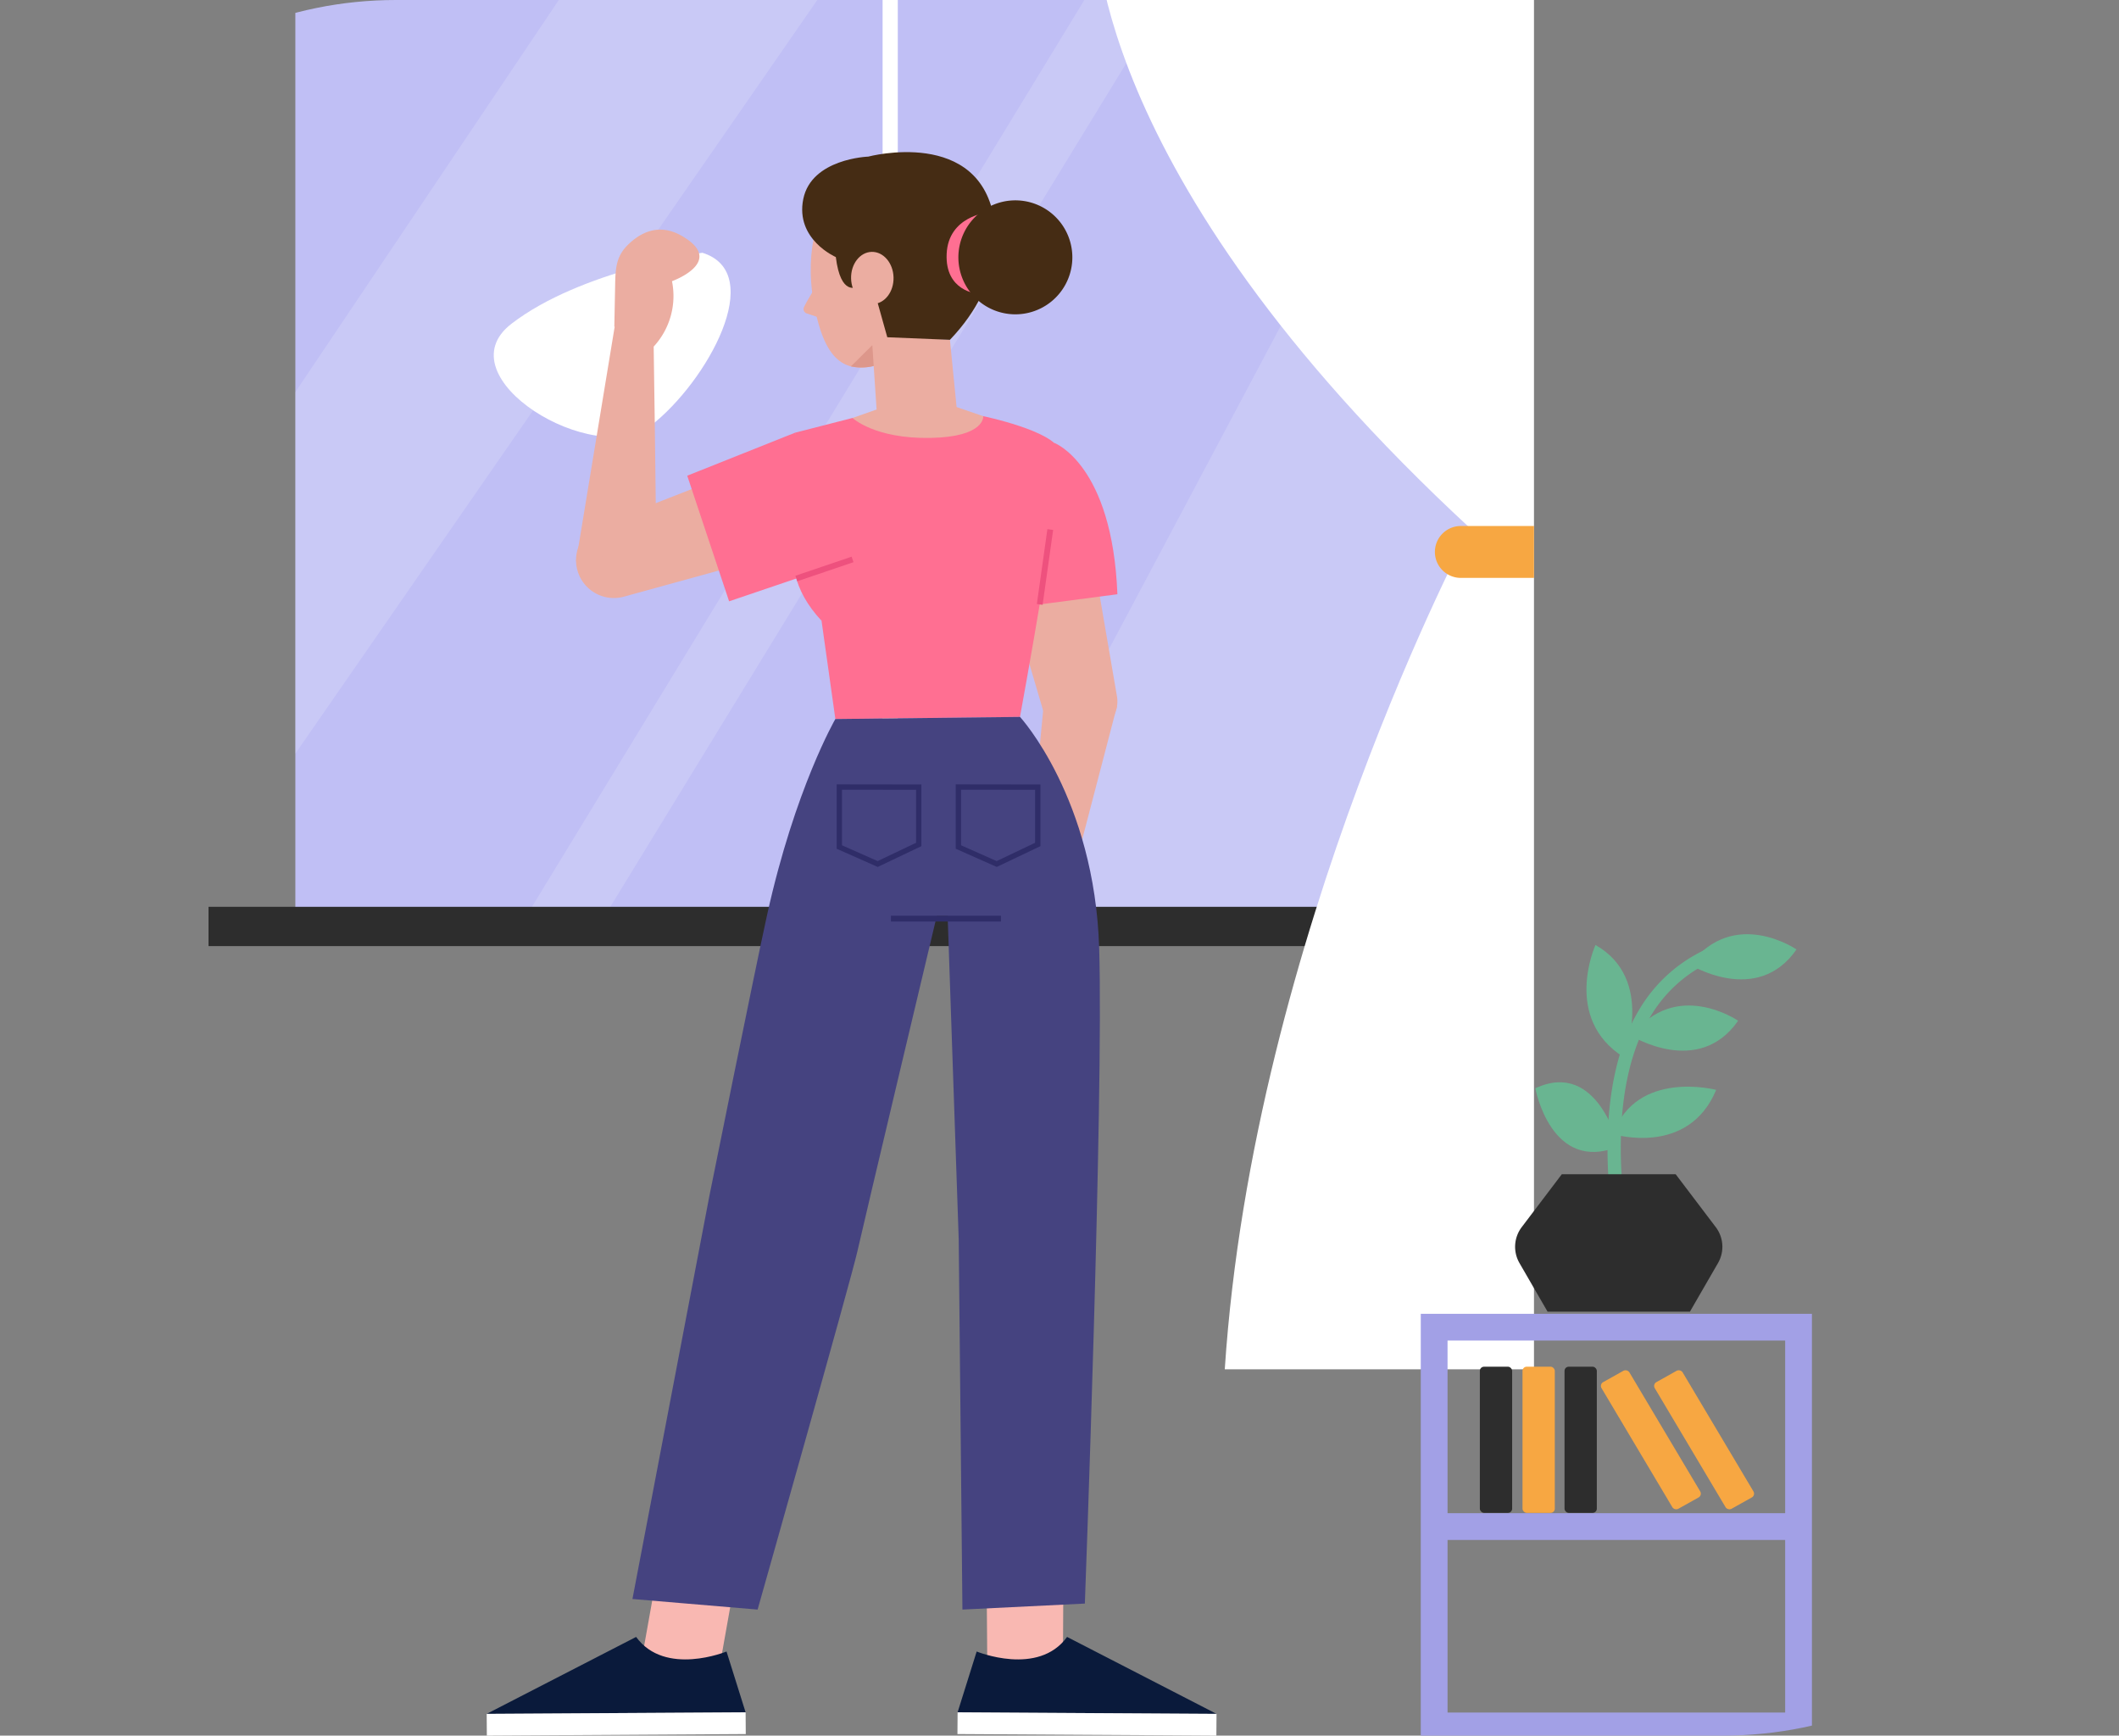 <svg xmlns="http://www.w3.org/2000/svg" xmlns:xlink="http://www.w3.org/1999/xlink" width="272.955" height="223.556" viewBox="0 0 272.955 223.556">
  <rect x="0" y="0" width="272.955" height="223.556" fill="#808080" stroke="none"/>
  <defs>
    <clipPath id="clip-path">
      <rect id="Rectangle_2199" data-name="Rectangle 2199" width="272.955" height="223.556" rx="51" transform="translate(13187.187 10577.006)" fill="#dfdeff"/>
    </clipPath>
  </defs>
  <g id="Mask_Group_59" data-name="Mask Group 59" transform="translate(-13187.187 -10577.006)" clip-path="url(#clip-path)">
    <g id="Group_4040" data-name="Group 4040" transform="translate(12754.513 10539.117)">
      <g id="Group_4032" data-name="Group 4032" transform="translate(459.534 27.883)">
        <g id="Group_4009" data-name="Group 4009">
          <g id="Group_4006" data-name="Group 4006" transform="translate(11.184 6.544)">
            <g id="Group_4005" data-name="Group 4005">
              <rect id="Rectangle_2193" data-name="Rectangle 2193" width="151.071" height="123.855" fill="#c0bff5"/>
              <path id="Path_4981" data-name="Path 4981" d="M505.861,33.772,469.6,87.736v46.569L539.234,33.772Z" transform="translate(-469.599 -33.772)" fill="#fff" opacity="0.15"/>
              <path id="Path_4982" data-name="Path 4982" d="M570.528,33.772,494.915,157.888H505L580.919,33.772Z" transform="translate(-466.784 -33.772)" fill="#fff" opacity="0.15"/>
              <path id="Path_4983" data-name="Path 4983" d="M612.152,33.772,546.206,157.888l65.945-.261Z" transform="translate(-461.081 -33.772)" fill="#fff" opacity="0.15"/>
            </g>
            <line id="Line_176" data-name="Line 176" y2="124.116" transform="translate(76.624)" fill="none" stroke="#fff" stroke-miterlimit="10" stroke-width="1.958"/>
          </g>
          <g id="Group_4008" data-name="Group 4008">
            <rect id="Rectangle_2194" data-name="Rectangle 2194" width="169.628" height="5.06" transform="translate(0 126.808)" fill="#2d2d2d"/>
            <g id="Group_4007" data-name="Group 4007" transform="translate(114.269)">
              <path id="Path_4984" data-name="Path 4984" d="M562.371,27.883c.031.03-1.778,31.783,48.262,78.062,0,0-27.941,52.336-31.627,108.318h39.832V27.883Z" transform="translate(-562.369 -27.883)" fill="#fff"/>
              <path id="Path_4985" data-name="Path 4985" d="M614.466,104.544H605.04A3.343,3.343,0,0,1,601.7,101.2h0a3.343,3.343,0,0,1,3.342-3.342h9.425Z" transform="translate(-557.995 -20.102)" fill="#f7a742"/>
            </g>
            <line id="Line_177" data-name="Line 177" x2="181.255" transform="translate(0 0)" fill="none" stroke="#2d2d2d" stroke-miterlimit="10" stroke-width="1.066"/>
          </g>
        </g>
        <g id="Group_4031" data-name="Group 4031" transform="translate(35.829 29.598)">
          <g id="Group_4021" data-name="Group 4021" transform="translate(0.92 9.987)">
            <g id="Group_4014" data-name="Group 4014" transform="translate(61.876 27.472)">
              <g id="Group_4011" data-name="Group 4011" transform="translate(0 32.947)">
                <g id="Group_4010" data-name="Group 4010">
                  <path id="Path_4986" data-name="Path 4986" d="M556.692,117.88c-.156.831-2.564,27.674-2.564,27.674l4.91.1,7-26.808Z" transform="translate(-547.641 -117.88)" fill="#ebada1"/>
                  <path id="Path_4987" data-name="Path 4987" d="M559.83,142.817l-.433,4.48c-.189,1.956-.287,3.439-1.957,4.737a5.909,5.909,0,0,1-7.063.651c-5.519-3.287,1.653-5.11,1.653-5.11s-.928-3.889,2.892-7.341Z" transform="translate(-548.29 -115.394)" fill="#ebada1"/>
                </g>
              </g>
              <g id="Group_4013" data-name="Group 4013" transform="translate(3.128)">
                <g id="Group_4012" data-name="Group 4012" transform="translate(0 13.297)">
                  <path id="Path_4988" data-name="Path 4988" d="M556.837,121.289,551.105,101.8l11.944-1.6,3.321,19.334c.478,2.784-2.1,5.231-5.244,4.986h0A4.756,4.756,0,0,1,556.837,121.289Z" transform="translate(-551.105 -100.196)" fill="#ebada1"/>
                </g>
                <path id="Path_4989" data-name="Path 4989" d="M558.018,88.23s7.469,2.794,8.114,19.491l-12.365,1.622Z" transform="translate(-550.809 -88.23)" fill="#ff6f92"/>
              </g>
            </g>
            <g id="Group_4015" data-name="Group 4015" transform="translate(38.589 24.024)">
              <path id="Path_4990" data-name="Path 4990" d="M551.768,85.127s9.117,1.9,9.845,4.438-5.113,34.3-5.113,34.3l-23.781.273-5.19-36.88,7.4-1.9Z" transform="translate(-527.311 -85.127)" fill="#ff6f92"/>
              <line id="Line_178" data-name="Line 178" y1="9.649" x2="1.358" transform="translate(31.733 14.603)" fill="none" stroke="#ee517e" stroke-miterlimit="10" stroke-width="0.748"/>
              <path id="Path_4991" data-name="Path 4991" d="M530.082,95.213s-6.735,6.965.879,15.149Z" transform="translate(-527.333 -84.006)" fill="#ff6f92"/>
            </g>
            <g id="Group_4020" data-name="Group 4020">
              <g id="Group_4017" data-name="Group 4017" transform="translate(10.592 26.154)">
                <path id="Path_4992" data-name="Path 4992" d="M505.237,98.561l21.048-8.235,3.176,11.654-21.156,5.82a4.875,4.875,0,0,1-6.165-4.558h0A4.874,4.874,0,0,1,505.237,98.561Z" transform="translate(-502.138 -86.679)" fill="#ebada1"/>
                <g id="Group_4016" data-name="Group 4016" transform="translate(14.324)">
                  <path id="Path_4993" data-name="Path 4993" d="M528.92,87.044l-13.891,5.539,5.393,16.179,15.9-5.393Z" transform="translate(-515.029 -87.044)" fill="#ff6f92"/>
                  <line id="Line_179" data-name="Line 179" x1="7.242" y2="2.456" transform="translate(14.052 16.325)" fill="none" stroke="#ee517e" stroke-miterlimit="10" stroke-width="0.748"/>
                </g>
              </g>
              <g id="Group_4019" data-name="Group 4019">
                <path id="Path_4994" data-name="Path 4994" d="M519.471,66.187s-15.69,2.275-24.6,9.153,10.768,18.726,17.987,13.094S527.866,68.788,519.471,66.187Z" transform="translate(-492.606 -63.209)" fill="#fff"/>
                <g id="Group_4018" data-name="Group 4018" transform="translate(10.594)">
                  <path id="Path_4995" data-name="Path 4995" d="M512.43,103.3c.094-.942-.336-29.117-.336-29.117l-4.908.212-5.046,30.639Z" transform="translate(-502.14 -62.319)" fill="#ebada1"/>
                  <path id="Path_4996" data-name="Path 4996" d="M506.577,75.987l.1-5.043c.044-2.2.032-3.869,1.6-5.433,1.64-1.633,4.046-2.9,7-1.195,5.75,3.317-1.272,5.83-1.272,5.83a9.6,9.6,0,0,1-2.344,8.408Z" transform="translate(-501.647 -63.507)" fill="#ebada1"/>
                </g>
              </g>
            </g>
          </g>
          <g id="Group_4024" data-name="Group 4024" transform="translate(40.644)">
            <path id="Path_4997" data-name="Path 4997" d="M546.491,76.341l1.084,10.96-10.416-.263L536.4,75.691Z" transform="translate(-527.46 -52.165)" fill="#ebada1"/>
            <path id="Path_4998" data-name="Path 4998" d="M531.051,61.109s-2.75,4.485-1.27,12.338,4.356,8.912,8.719,7.627l4.118-6.306Z" transform="translate(-528.245 -53.787)" fill="#ebada1"/>
            <path id="Path_4999" data-name="Path 4999" d="M535.432,71.85s-2.118,1.316-2.744-3.812c0,0-5.252-2.261-4.193-7.476S536.86,55.1,536.86,55.1s14.511-3.863,16.27,8.355c0,0,1.69,7.487-5.745,15.241l-8.069-.33L537.5,71.884Z" transform="translate(-528.355 -54.519)" fill="#452c14"/>
            <g id="Group_4022" data-name="Group 4022" transform="translate(6.297 12.849)">
              <path id="Path_5000" data-name="Path 5000" d="M539.492,69.371c.047,1.855-1.139,3.388-2.649,3.427s-2.773-1.433-2.82-3.288,1.139-3.389,2.649-3.427S539.445,67.517,539.492,69.371Z" transform="translate(-534.022 -66.082)" fill="#ebada1"/>
            </g>
            <path id="Path_5001" data-name="Path 5001" d="M530.441,69.588c-.007.074-1.483,2.345-1.892,3.275a.589.589,0,0,0,.422.772l1.732.587Z" transform="translate(-528.338 -52.844)" fill="#ebada1"/>
            <path id="Path_5002" data-name="Path 5002" d="M546.645,83.785l4.383,1.5s.284,2.685-6.864,2.8-9.972-2.57-9.972-2.57l5.016-1.771Z" transform="translate(-527.706 -51.27)" fill="#ebada1"/>
            <g id="Group_4023" data-name="Group 4023" transform="translate(18.601 6.215)">
              <path id="Path_5003" data-name="Path 5003" d="M550.359,61.532s-5.026.449-5.255,5.3,3.962,5.138,3.962,5.138Z" transform="translate(-545.095 -59.955)" fill="#ff6f92"/>
              <path id="Path_5004" data-name="Path 5004" d="M546.5,66.7a7.34,7.34,0,1,0,8.053-6.549A7.341,7.341,0,0,0,546.5,66.7Z" transform="translate(-544.943 -60.113)" fill="#452c14"/>
            </g>
            <path id="Path_5005" data-name="Path 5005" d="M536.939,79.584l-.179-2.69L534,79.631A6.541,6.541,0,0,0,536.939,79.584Z" transform="translate(-527.727 -52.032)" fill="#dd978b"/>
          </g>
          <g id="Group_4030" data-name="Group 4030" transform="translate(0 72.748)">
            <g id="Group_4026" data-name="Group 4026" transform="translate(0 104.323)">
              <path id="Path_5006" data-name="Path 5006" d="M509.586,231.984l3.234-18.113,9.959,1.312-3.472,19.491-9.527-1.69Z" transform="translate(-489.798 -213.872)" fill="#f9b8b2"/>
              <g id="Group_4025" data-name="Group 4025" transform="translate(0 14.18)">
                <path id="Path_5007" data-name="Path 5007" d="M522.675,228.511s-7.924,3.259-11.646-1.878l-19.25,9.911,33.354-.2Z" transform="translate(-491.778 -226.633)" fill="#0a1a3b"/>
                <path id="Path_5008" data-name="Path 5008" d="M491.8,238.373l33.354-.2-.02-2.8-33.353.2Z" transform="translate(-491.778 -225.661)" fill="#fff"/>
              </g>
            </g>
            <g id="Group_4028" data-name="Group 4028" transform="translate(60.643 104.323)">
              <path id="Path_5009" data-name="Path 5009" d="M559.566,231.984l.092-18.113-9.959,1.312.147,19.491,9.527-1.69Z" transform="translate(-545.981 -213.872)" fill="#f9b8b2"/>
              <g id="Group_4027" data-name="Group 4027" transform="translate(0 14.18)">
                <path id="Path_5010" data-name="Path 5010" d="M548.827,228.511s7.924,3.259,11.646-1.878l19.251,9.911-33.354-.2Z" transform="translate(-546.351 -226.633)" fill="#0a1a3b"/>
                <path id="Path_5011" data-name="Path 5011" d="M579.706,238.373l-33.354-.2.02-2.8,33.353.2Z" transform="translate(-546.353 -225.661)" fill="#fff"/>
              </g>
            </g>
            <g id="Group_4029" data-name="Group 4029" transform="translate(18.78)">
              <path id="Path_5012" data-name="Path 5012" d="M558.6,119.988s9.617,10.456,10.2,29.827-1.846,84.38-1.846,84.38l-15.771.773-.478-47.684-1.426-41.65h-1.4s-9.449,39.7-10.229,43.208S524.8,234.968,524.8,234.968l-16.123-1.362,9.92-51.965s5.831-28.947,7.436-36.2c3.591-16.233,8.782-25.179,8.782-25.179Z" transform="translate(-508.679 -119.988)" fill="#454380"/>
              <line id="Line_180" data-name="Line 180" x2="14.168" transform="translate(33.296 25.984)" fill="none" stroke="#2f2d68" stroke-miterlimit="10" stroke-width="0.748"/>
              <path id="Path_5013" data-name="Path 5013" d="M532.661,128.118v7.725l4.939,2.19,5.286-2.517v-7.384Z" transform="translate(-506.012 -119.084)" fill="none" stroke="#2f2d68" stroke-miterlimit="10" stroke-width="0.686"/>
              <path id="Path_5014" data-name="Path 5014" d="M546.462,128.118v7.725l4.938,2.19,5.286-2.517v-7.384Z" transform="translate(-504.478 -119.084)" fill="none" stroke="#2f2d68" stroke-miterlimit="10" stroke-width="0.686"/>
            </g>
          </g>
        </g>
      </g>
      <g id="Group_4039" data-name="Group 4039" transform="translate(615.689 158.221)">
        <g id="Group_4038" data-name="Group 4038">
          <g id="Group_4035" data-name="Group 4035" transform="translate(12.151)">
            <g id="Group_4033" data-name="Group 4033" transform="translate(2.604)">
              <path id="Path_5015" data-name="Path 5015" d="M653.466,188.249a69.453,69.453,0,0,1-1.906-12.14c-.441-6.308-.136-15.247,3.823-22a19.405,19.405,0,0,1,12.474-9.231l.416,1.646a17.772,17.772,0,0,0-11.424,8.44c-7.183,12.261-1.8,32.642-1.745,32.847Z" transform="translate(-642.109 -144.213)" fill="#69b591"/>
              <path id="Path_5016" data-name="Path 5016" d="M653.767,169.7s-2.643-11.261-10.727-7.486C643.04,162.216,645.076,173.286,653.767,169.7Z" transform="translate(-643.04 -142.371)" fill="#69b591"/>
              <path id="Path_5017" data-name="Path 5017" d="M665.334,162.363s-10.243-2.692-13.288,5.693C652.046,168.056,661.725,171.044,665.334,162.363Z" transform="translate(-642.039 -142.314)" fill="#69b591"/>
              <path id="Path_5018" data-name="Path 5018" d="M653.786,159.989s4.106-10.066-3.658-14.461C650.128,145.528,645.827,154.988,653.786,159.989Z" transform="translate(-642.381 -144.14)" fill="#69b591"/>
              <path id="Path_5019" data-name="Path 5019" d="M654.2,156.456s8.631,5.376,13.72-1.95C667.923,154.505,659.916,148.988,654.2,156.456Z" transform="translate(-641.799 -143.36)" fill="#69b591"/>
              <path id="Path_5020" data-name="Path 5020" d="M660.969,148.192s8.631,5.376,13.72-1.95C674.689,146.241,666.681,140.724,660.969,148.192Z" transform="translate(-641.046 -144.279)" fill="#69b591"/>
            </g>
            <g id="Group_4034" data-name="Group 4034" transform="translate(0 30.912)">
              <path id="Path_5021" data-name="Path 5021" d="M666.544,178.915l-5.167-6.817H646.713l-5.166,6.817a4.188,4.188,0,0,0-.289,4.626l3.62,6.263h18.335l3.619-6.263A4.189,4.189,0,0,0,666.544,178.915Z" transform="translate(-640.696 -172.098)" fill="#2d2d2d"/>
            </g>
          </g>
          <g id="Group_4037" data-name="Group 4037" transform="translate(0 48.892)">
            <path id="Path_5022" data-name="Path 5022" d="M629.761,188.279v54.807h50.386V188.279Zm3.448,25.681V191.726H676.7V213.96Zm0,25.68V217.407H676.7v22.233Z" transform="translate(-629.761 -188.279)" fill="#a2a0e6"/>
            <g id="Group_4036" data-name="Group 4036" transform="translate(7.609 6.813)">
              <rect id="Rectangle_2195" data-name="Rectangle 2195" width="4.161" height="18.828" rx="0.541" fill="#2d2d2d"/>
              <rect id="Rectangle_2196" data-name="Rectangle 2196" width="4.161" height="18.828" rx="0.541" transform="translate(5.495)" fill="#f7a742"/>
              <rect id="Rectangle_2197" data-name="Rectangle 2197" width="4.161" height="18.828" rx="0.541" transform="translate(10.907)" fill="#2d2d2d"/>
              <path id="Path_5023" data-name="Path 5023" d="M663.222,211.206l-2.586,1.448a.6.6,0,0,1-.8-.209l-9.113-15.317a.561.561,0,0,1,.214-.779l2.586-1.449a.6.6,0,0,1,.8.209l9.113,15.318A.561.561,0,0,1,663.222,211.206Z" transform="translate(-635.049 -194.364)" fill="#f7a742"/>
              <path id="Path_5024" data-name="Path 5024" d="M669.391,211.206l-2.586,1.448a.6.6,0,0,1-.8-.209l-9.112-15.317a.561.561,0,0,1,.214-.779l2.586-1.449a.6.6,0,0,1,.8.209l9.113,15.318A.561.561,0,0,1,669.391,211.206Z" transform="translate(-634.363 -194.364)" fill="#f7a742"/>
            </g>
          </g>
        </g>
      </g>
    </g>
  </g>
</svg>
